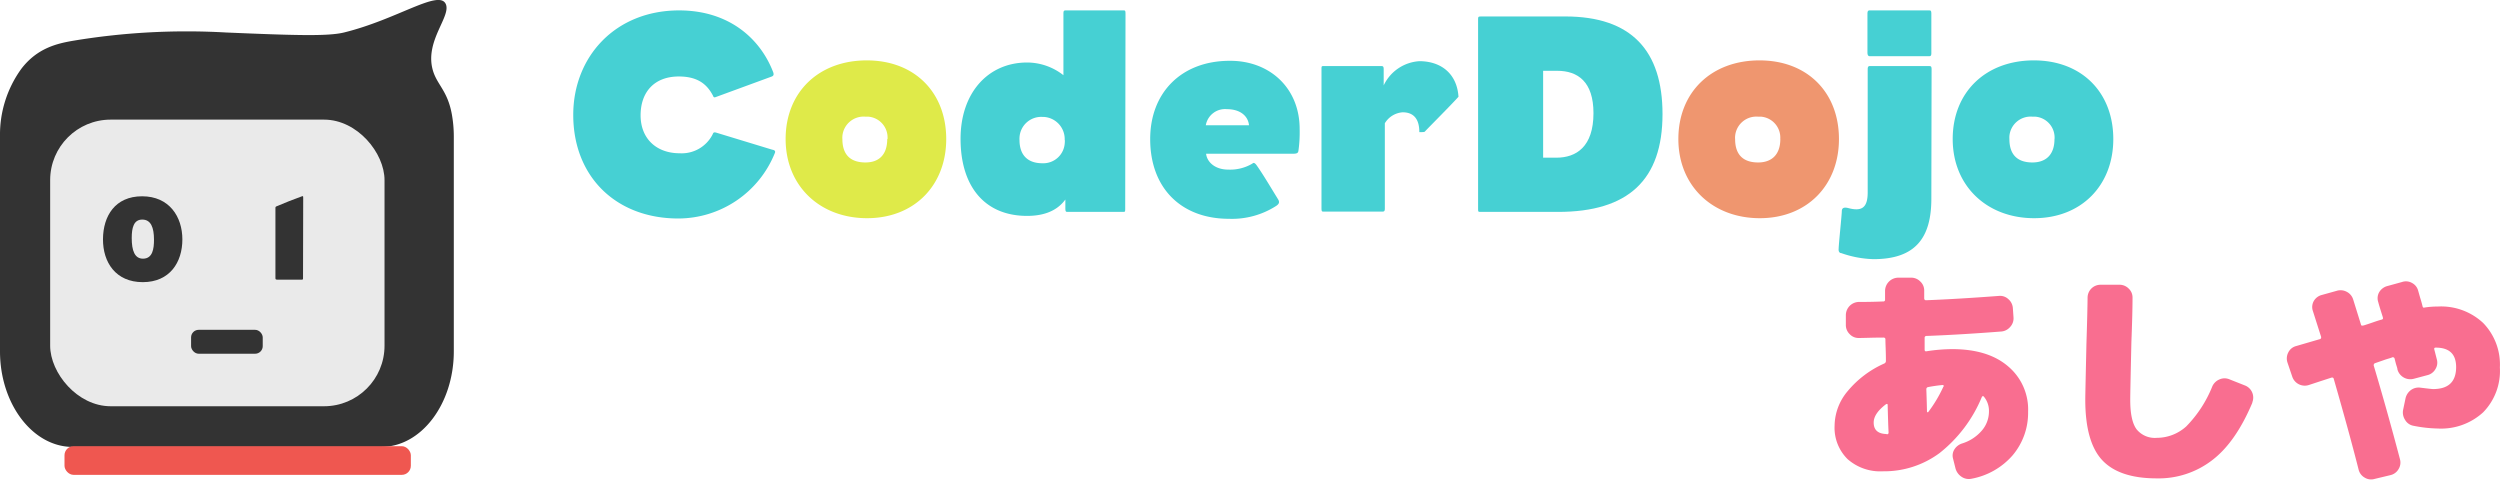 <svg id="layer" xmlns="http://www.w3.org/2000/svg" viewBox="0 0 413.17 79.29"><defs><style>.cls-1{fill:#f96e90;}.cls-2{fill:#46d0d3;}.cls-3{fill:#dfea49;}.cls-4{fill:#ef966f;}.cls-5{fill:#333;}.cls-6{fill:#eaeaea;}.cls-7{fill:#ef5750;}</style></defs><title>coderdojo-ashiya_logo_yoko</title><g id="group1"><path id="moji_1" data-name="moji 1" class="cls-1" d="M360,69.64q5.94,0,9.25,2.85A9.31,9.31,0,0,1,372.55,80,10.85,10.85,0,0,1,370,87.18a11.85,11.85,0,0,1-6.81,3.88,2.12,2.12,0,0,1-1.66-.34,2.41,2.41,0,0,1-1-1.45l-.38-1.52a1.88,1.88,0,0,1,.21-1.52,2.33,2.33,0,0,1,1.28-1,7,7,0,0,0,3.23-2.09A4.83,4.83,0,0,0,366.08,80a3.69,3.69,0,0,0-.84-2.51c-.12-.13-.24-.11-.34.07a22.91,22.91,0,0,1-7,9.27,15.38,15.38,0,0,1-9.34,3,8.15,8.15,0,0,1-5.83-2,7.27,7.27,0,0,1-2.16-5.56,9,9,0,0,1,2.18-5.71,16.55,16.55,0,0,1,6-4.53.47.47,0,0,0,.3-.5c0-1.52-.08-2.67-.08-3.46a.29.29,0,0,0-.26-.34.11.11,0,0,0-.08,0c-1.82,0-3.18.07-4.07.07a2,2,0,0,1-1.5-.64,2.08,2.08,0,0,1-.63-1.53V64a2.2,2.2,0,0,1,2.17-2.16c.89,0,2.22,0,4-.08a.27.27,0,0,0,.31-.22V60a2.21,2.21,0,0,1,2.17-2.17h2.13a2.08,2.08,0,0,1,1.52.63,2,2,0,0,1,.65,1.5v1.26c0,.22.1.34.3.34q5.25-.2,12.1-.72a2,2,0,0,1,1.52.55,2.13,2.13,0,0,1,.73,1.46l.11,1.56a2.08,2.08,0,0,1-.57,1.58,2.14,2.14,0,0,1-1.48.74c-4.67.36-8.76.6-12.3.73a.3.3,0,0,0-.34.26v2c0,.24.12.32.34.27A27.94,27.94,0,0,1,360,69.64ZM349.18,83.71a.26.26,0,0,0,.31-.22v-.08c-.05-1-.1-2.5-.15-4.53,0-.2-.1-.24-.31-.11-1.31,1-2,2-2,3,0,1.22.69,1.86,2.11,1.9Zm9.4-7.87c.06-.18,0-.27-.15-.27-.8.07-1.6.19-2.4.34a.35.35,0,0,0-.3.35c.06,1.62.09,2.85.11,3.69a.13.13,0,0,0,.06.11.11.11,0,0,0,.13,0,22,22,0,0,0,2.52-4.22Z" transform="translate(-37.37 -11.94)"/><path id="moji_2" data-name="moji 2" class="cls-1" d="M408.4,75.65a2.14,2.14,0,0,1,1.21,2.77l0,.08q-2.77,6.57-6.66,9.51A14.48,14.48,0,0,1,393.81,91q-6.19,0-9-3T382,78c0-.77.07-3.83.19-9.21.11-3.38.17-5.91.19-7.61A2.14,2.14,0,0,1,384.5,59h3.14a2.1,2.1,0,0,1,1.53.63,2,2,0,0,1,.64,1.5q0,2.51-.19,7.38c-.12,5.38-.19,8.56-.19,9.51,0,2.32.35,3.93,1.05,4.87a3.87,3.87,0,0,0,3.33,1.41,7.26,7.26,0,0,0,4.89-1.9A20.06,20.06,0,0,0,403,75.78a2.25,2.25,0,0,1,1.19-1.14,2.08,2.08,0,0,1,1.66,0Z" transform="translate(-37.37 -11.94)"/><path id="moji_3" data-name="moji 3" class="cls-1" d="M440.25,62.6a10.17,10.17,0,0,1,7.51,2.72,9.85,9.85,0,0,1,2.76,7.36,9.79,9.79,0,0,1-2.76,7.4,10.29,10.29,0,0,1-7.51,2.68,22.38,22.38,0,0,1-4-.45,2,2,0,0,1-1.41-1,2.23,2.23,0,0,1-.3-1.69l.38-1.82a2.33,2.33,0,0,1,.89-1.39,2.14,2.14,0,0,1,1.58-.4c1.22.15,1.91.23,2.1.23q3.79,0,3.8-3.62c0-2.16-1.12-3.23-3.38-3.23-.2,0-.28.1-.23.3s.12.45.21.82l.21.82a2,2,0,0,1-.23,1.61,2.08,2.08,0,0,1-1.33,1l-2.29.61A2.21,2.21,0,0,1,433.59,73c0-.2-.12-.49-.23-.87s-.17-.68-.23-.88a.3.3,0,0,0-.45-.23c-.26.11-.73.22-1.35.44l-1.47.51a.36.36,0,0,0-.19.38q2.25,7.55,4.34,15.49a2.05,2.05,0,0,1-.23,1.62,2.09,2.09,0,0,1-1.33,1l-2.67.64a2,2,0,0,1-1.61-.23,2.07,2.07,0,0,1-1-1.33q-1.52-6-4.11-15c-.05-.18-.17-.23-.38-.19l-2,.65-1.73.57a2.18,2.18,0,0,1-2.74-1.37l-.8-2.36a2.14,2.14,0,0,1,.13-1.63,2,2,0,0,1,1.28-1.07L420.73,68a.28.28,0,0,0,.25-.3s0-.05,0-.08c-.61-1.9-1.07-3.36-1.37-4.3a2,2,0,0,1,.15-1.62,2.13,2.13,0,0,1,1.29-1l2.48-.69a2.16,2.16,0,0,1,1.67.15,2.12,2.12,0,0,1,1.07,1.26l1.29,4.15c0,.18.18.23.46.15s.86-.27,1.52-.5,1.13-.38,1.41-.45.28-.19.22-.42c-.35-1.11-.6-1.9-.76-2.51a2,2,0,0,1,.17-1.62,2.23,2.23,0,0,1,1.32-1l2.47-.68a2,2,0,0,1,1.64.17A2,2,0,0,1,437,59.93l.34,1.2c.19.6.31,1.06.39,1.39s.2.28.45.23A13.77,13.77,0,0,1,440.25,62.6Z" transform="translate(-37.37 -11.94)"/><g id="coderdojo"><path class="cls-2" d="M165.4,37.3a17.24,17.24,0,0,1-15.93,10.75c-10.27,0-17.36-6.89-17.36-17.12,0-9.61,6.94-17.27,17.5-17.27,8.28,0,13.41,4.71,15.51,10.13.24.58,0,.72-.24.81L155.61,28c-.29.1-.34-.09-.43-.29-1-1.9-2.57-3.13-5.62-3.13-4.09,0-6.32,2.61-6.32,6.42s2.57,6.27,6.47,6.27a5.73,5.73,0,0,0,5.42-3.09c.14-.33.19-.42.57-.33L165,36.68C165.5,36.75,165.55,37,165.4,37.3Z" transform="translate(-37.37 -11.94)"/><path class="cls-3" d="M193.75,34.92c0,7.66-5.28,13.08-13.08,13.08s-13.46-5.32-13.46-13.08,5.47-13,13.41-13S193.75,27.24,193.75,34.92Zm-9.7,0a3.46,3.46,0,0,0-3.2-3.7h-.46a3.52,3.52,0,0,0-3.8,3.22,2.68,2.68,0,0,0,0,.49c0,2.76,1.52,3.86,3.81,3.86S184,37.45,184,34.92Z" transform="translate(-37.37 -11.94)"/><path class="cls-2" d="M223.33,46.34c0,.57,0,.62-.33.62h-9.13c-.33,0-.43,0-.43-.62V44.91c-1.62,2.24-4.23,2.71-6.32,2.71-7,0-11-4.85-11-12.74,0-7.61,4.56-12.61,11-12.61a9.74,9.74,0,0,1,6,2.1V14.28c0-.52.05-.62.38-.62H223c.34,0,.38,0,.38.67Zm-10-11.27a3.67,3.67,0,0,0-3.52-3.81h-.19a3.59,3.59,0,0,0-3.76,3.43,2.41,2.41,0,0,0,0,.38c0,2.61,1.47,3.85,3.76,3.85a3.55,3.55,0,0,0,3.72-3.35C213.36,35.4,213.36,35.23,213.35,35.07Z" transform="translate(-37.37 -11.94)"/><path class="cls-2" d="M252.16,33.26a21.81,21.81,0,0,1-.19,3.52c-.05.47-.24.57-1,.57H236.7c.14,1.33,1.43,2.62,3.66,2.62a7.21,7.21,0,0,0,4-1c.19-.19.38-.1.62.19,1,1.38,2.23,3.47,3.61,5.71.29.47.19.76-.29,1.09a13.5,13.5,0,0,1-7.84,2.14c-7.8,0-13-5-13-13.17,0-7.76,5.24-12.94,13.13-12.94C247.12,21.94,252.16,26.41,252.16,33.26Zm-8.37-.62c-.15-1.52-1.43-2.66-3.67-2.66a3.23,3.23,0,0,0-3.47,2.66Z" transform="translate(-37.37 -11.94)"/><path class="cls-2" d="M278.41,27.93c-1,1.14-4.85,5-5.47,5.66-.14.15-.05.19-1,.19,0-2.19-.95-3.28-2.76-3.28a3.74,3.74,0,0,0-2.94,1.81V46.39c0,.42-.1.52-.38.52h-9.71c-.33,0-.38,0-.38-.67V23.43c0-.52,0-.57.33-.57h9.52c.33,0,.43.05.43.57v2.62a7,7,0,0,1,5.94-4C275.7,22.08,278.18,24.27,278.41,27.93Z" transform="translate(-37.37 -11.94)"/><path class="cls-2" d="M312.13,30.79c0,10.89-5.66,16.17-17.26,16.17H282.12c-.43,0-.47,0-.47-.43V15.14c0-.38,0-.48.47-.48h13.94C307,14.66,312.13,20.32,312.13,30.79Zm-11.41-.15c0-5.18-2.57-7-6-7h-2.32V38h2.19C297.86,38,300.72,36.21,300.72,30.64Z" transform="translate(-37.37 -11.94)"/><path class="cls-4" d="M341.29,34.92C341.29,42.58,336,48,328.21,48s-13.46-5.32-13.46-13.08,5.47-13,13.41-13S341.29,27.24,341.29,34.92Zm-9.7,0a3.47,3.47,0,0,0-3.2-3.7h-.47a3.52,3.52,0,0,0-3.79,3.22,2.68,2.68,0,0,0,0,.49c0,2.76,1.52,3.86,3.8,3.86s3.67-1.33,3.67-3.86Z" transform="translate(-37.37 -11.94)"/><path class="cls-2" d="M356.56,44.77c0,6.42-2.57,10-9.56,10a17.29,17.29,0,0,1-5.33-1c-.29,0-.48-.28-.43-.71,0-.67.52-5.61.52-6.18s.34-.72,1-.57c2.28.62,3.28,0,3.28-2.57V23.43c0-.23,0-.57.33-.57h9.8c.33,0,.43.05.43.57Zm0-24.07c0,.43-.1.53-.38.53h-9.8c-.33,0-.38-.34-.38-.62V14.28c0-.28,0-.62.33-.62h9.8c.33,0,.43,0,.43.62Z" transform="translate(-37.37 -11.94)"/><path class="cls-2" d="M386.63,34.92c0,7.66-5.28,13.08-13.08,13.08s-13.46-5.32-13.46-13.08,5.47-13,13.41-13S386.63,27.24,386.63,34.92Zm-9.71,0a3.46,3.46,0,0,0-3.2-3.7h-.46a3.52,3.52,0,0,0-3.8,3.22,4,4,0,0,0,0,.49c0,2.76,1.52,3.86,3.8,3.86s3.65-1.33,3.65-3.86Z" transform="translate(-37.37 -11.94)"/></g></g><path class="cls-5" d="M100.37,85.8h-51c-6.6,0-12-7.11-12-15.79V34.47a18.55,18.55,0,0,1,3.52-11.15c2.65-3.48,6-4.19,8.48-4.63a114.24,114.24,0,0,1,25.35-1.38c11.17.47,16.81.66,19.5,0,8.78-2.16,15.6-7.11,16.8-4.75,1,2-3.36,6-2.18,10.75.64,2.59,2.48,3.48,3.21,7.54a21,21,0,0,1,.32,3.62V70C112.37,78.69,107,85.8,100.37,85.8Z" transform="translate(-37.37 -11.94)"/><rect class="cls-6" x="8.29" y="19.77" width="55.26" height="47.37" rx="10"/><rect class="cls-7" x="10.66" y="73.74" width="57.24" height="4.74" rx="1.5"/><path class="cls-5" d="M67.51,51.51c0,3.79-2.09,7.06-6.55,7.06s-6.59-3.27-6.57-7.1,2-7.09,6.47-7.09S67.51,47.74,67.51,51.51Zm-4.69.06c0-2.06-.52-3.34-1.94-3.34s-1.74,1.36-1.74,3.06c0,2.09.5,3.4,1.86,3.4C62.62,54.69,62.82,53,62.82,51.57Z" transform="translate(-37.37 -11.94)"/><path class="cls-5" d="M87.45,57.88c0,.28,0,.28-.36.28H83.24c-.31,0-.35-.06-.35-.28V46.3c0-.16.06-.22.23-.28,1.37-.59,2.79-1.14,4-1.58.36-.14.36-.16.36.28Z" transform="translate(-37.37 -11.94)"/><rect class="cls-5" x="31.58" y="54.51" width="11.84" height="3.95" rx="1.25"/></svg>